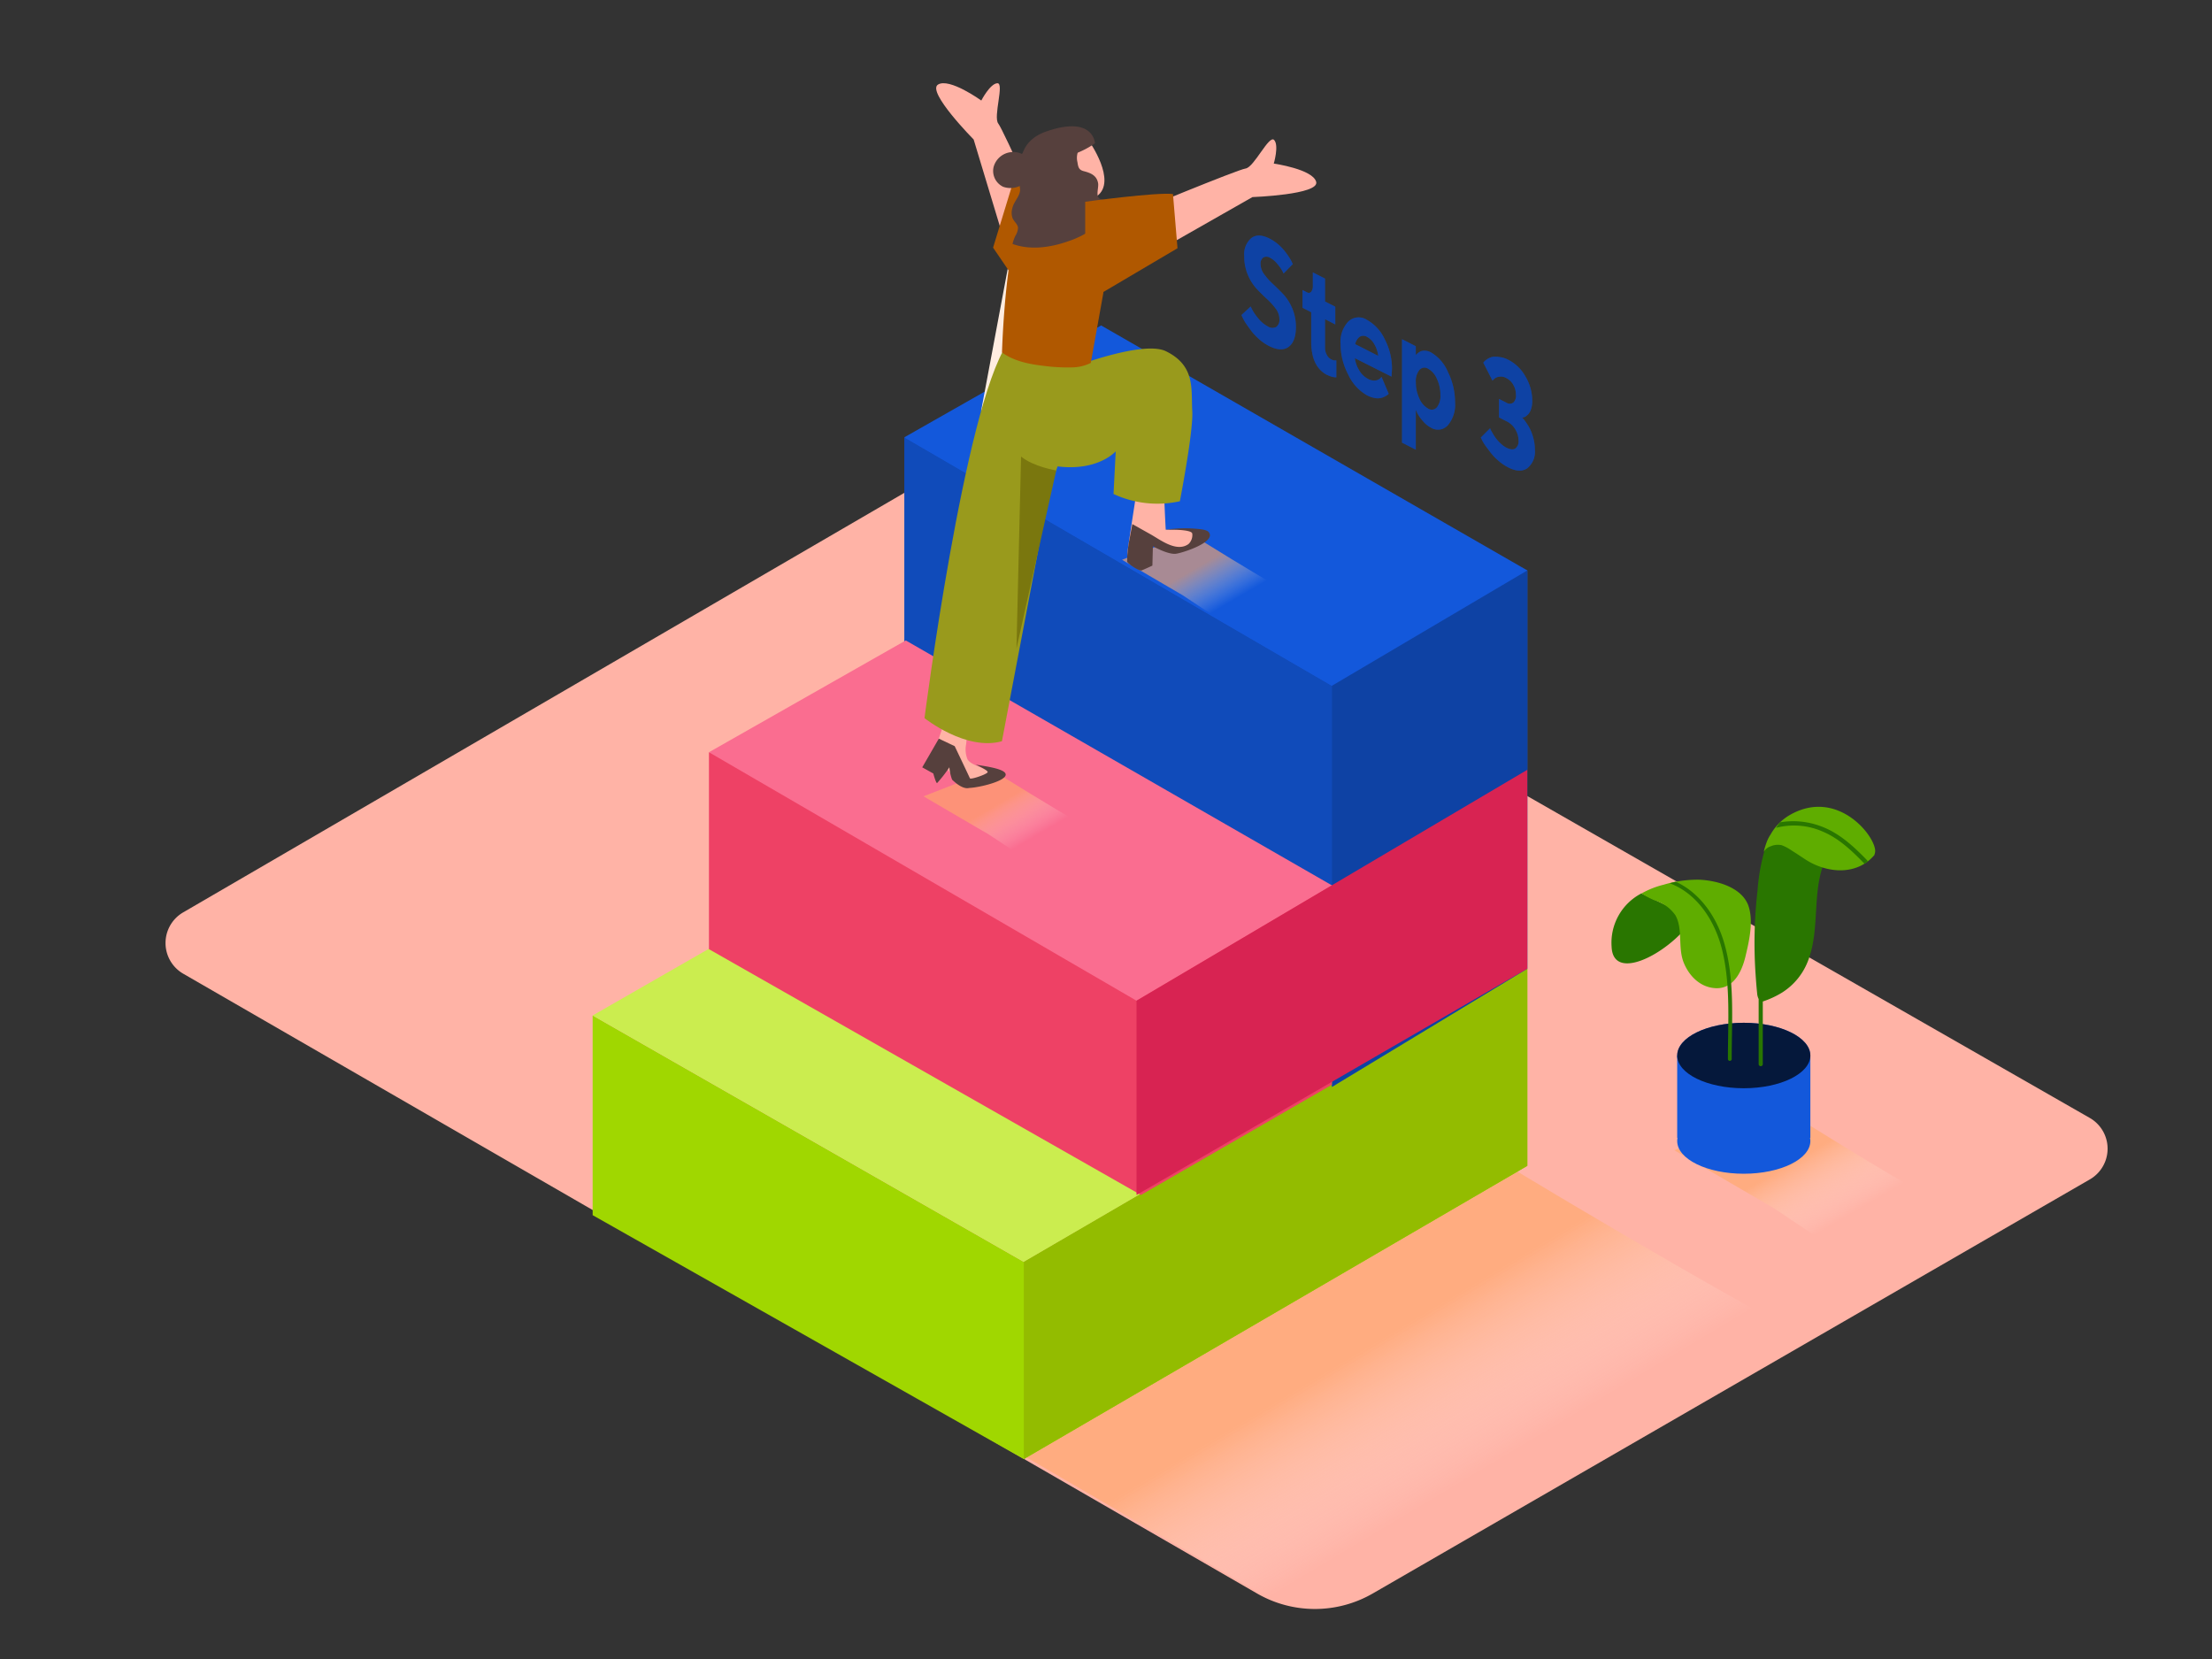 <svg xmlns="http://www.w3.org/2000/svg" xmlns:xlink="http://www.w3.org/1999/xlink" viewBox="0 0 400 300"><rect x="0" y="0" width="400" height="300" fill="#333333" stroke="none"/><defs><linearGradient id="linear-gradient" x1="263.09" y1="268.89" x2="247.69" y2="243.09" gradientUnits="userSpaceOnUse"><stop offset="0" stop-color="#fff" stop-opacity="0"/><stop offset="0.99" stop-color="#ffa86a"/></linearGradient><linearGradient id="linear-gradient-2" x1="330.96" y1="221.72" x2="324.13" y2="210.01" xlink:href="#linear-gradient"/><linearGradient id="linear-gradient-3" x1="184.82" y1="152.63" x2="180.51" y2="145.25" xlink:href="#linear-gradient"/><linearGradient id="linear-gradient-4" x1="220.68" y1="109.93" x2="216.37" y2="102.54" xlink:href="#linear-gradient"/></defs><title>151-160</title><g style="isolation:isolate"><g id="Layer_2" data-name="Layer 2"><path d="M33.1,165,168.71,86.11a6.41,6.41,0,0,1,6.41,0L377.9,202.16a6.41,6.41,0,0,1,0,11.12L248.24,288.15a20.93,20.93,0,0,1-20.93,0L33.12,176.07A6.41,6.41,0,0,1,33.1,165Z" fill="#ffb3a6"/><path d="M241.47,295.06c35.88-23.7,56.62-26,90-50.55-21.15-11-57.08-32.47-70.13-40.63l-88.95,51.95,67.39,39.25Z" opacity="0.63" fill="url(#linear-gradient)" style="mix-blend-mode:multiply"/><polygon points="107.17 219.74 185.14 263.85 276.19 210.82 276.19 175.17 185.14 228.19 107.17 183.63 107.17 219.74" fill="#a0d700"/><polygon points="107.17 183.63 199.96 130.39 276.19 175.17 185.14 228.19 107.17 183.63" fill="#cbed4f"/><polygon points="185.14 228.19 185.14 263.85 276.19 210.82 276.19 175.17 185.14 228.19" fill="#93bc00"/><polyline points="163.53 79.08 163.53 139.68 241.65 175.17 276.19 139.2 276.19 103.15" fill="#1358db"/><polygon points="240.85 124.01 240.85 196.56 276.19 175.17 276.19 103.15 240.85 124.01" fill="#1358db"/><polyline points="163.53 79.08 163.53 139.68 240.85 174.81 240.85 174.81 240.85 124.01" opacity="0.15"/><polygon points="240.85 124.01 276.19 103.15 199.12 58.85 163.53 79.08 240.85 124.01" fill="#1358db"/><polygon points="240.85 124.01 240.85 196.56 276.19 175.17 276.19 103.15 240.85 124.01" opacity="0.25"/><polyline points="128.2 136.03 128.2 171.64 206.32 216.09 240.85 196.15 240.85 160.1" fill="#ee4165"/><polygon points="205.52 180.96 240.85 160.1 163.79 115.81 128.2 136.03 205.52 180.96" fill="#fa6d90"/><polygon points="205.52 180.96 205.52 216.09 276.19 175.17 276.19 139.2 205.52 180.96" fill="#d82352"/><path d="M229.53,43.12a7.5,7.5,0,0,1,1.53,1,9.5,9.5,0,0,1,1.22,1.24c.32.41.6.79.83,1.16a6.75,6.75,0,0,1,.51.9l.16.34-1.67,1.7c-.07-.16-.17-.37-.3-.6a8,8,0,0,0-.82-1.13,4.11,4.11,0,0,0-1.28-1.09,1.22,1.22,0,0,0-1.28-.07,1.35,1.35,0,0,0-.48,1.18,3.09,3.09,0,0,0,.65,1.84,12.35,12.35,0,0,0,1.59,1.77q.94.87,1.88,1.86a8.77,8.77,0,0,1,1.61,2.54,8.49,8.49,0,0,1,.66,3.38c0,1.73-.44,2.93-1.31,3.58s-2.08.6-3.6-.18a8.33,8.33,0,0,1-1.75-1.21,10.37,10.37,0,0,1-1.39-1.47c-.36-.48-.69-.95-1-1.39a9.46,9.46,0,0,1-.6-1.07l-.2-.43,1.67-1.55q.13.27.36.72a9.18,9.18,0,0,0,1,1.41A5.35,5.35,0,0,0,229.22,59a1.5,1.5,0,0,0,1.57.12,1.61,1.61,0,0,0,.57-1.43,3.17,3.17,0,0,0-.65-1.85,12.31,12.31,0,0,0-1.6-1.77q-.95-.86-1.88-1.86a8.71,8.71,0,0,1-1.59-2.53A8.49,8.49,0,0,1,225,46.3a3.83,3.83,0,0,1,1.27-3.24C227.09,42.42,228.18,42.44,229.53,43.12Z" fill="#1358db"/><path d="M239.61,50.38v4.14l1.85.94v3.21l-1.85-.94v5.21a2.53,2.53,0,0,0,.31,1.21,1.85,1.85,0,0,0,.79.83,2.17,2.17,0,0,0,.48.18,1,1,0,0,0,.35,0h.11v3.08a3.45,3.45,0,0,1-1.62-.44l-.06,0c-1.91-1-2.86-3-2.86-6V56.46l-1.57-.8V52.45l.83.42a.56.56,0,0,0,.73-.11,1.63,1.63,0,0,0,.3-1.1v-2.4Z" fill="#1358db"/><path d="M251.72,66.69l-.09,1.42L245,64.77a5.62,5.62,0,0,0,.79,2.2,4,4,0,0,0,1.62,1.56,2.18,2.18,0,0,0,1.31.27,1.43,1.43,0,0,0,.85-.37l.26-.28,1.29,3.06-.17.16a2.64,2.64,0,0,1-.48.3,2.59,2.59,0,0,1-1.87.3,4.61,4.61,0,0,1-1.37-.47,8.2,8.2,0,0,1-3.41-3.73,11.83,11.83,0,0,1-1.4-5.53,5.35,5.35,0,0,1,1.4-4.1,2.7,2.7,0,0,1,3.34-.31,7.65,7.65,0,0,1,3.24,3.51A11.53,11.53,0,0,1,251.72,66.69Zm-6.66-4.46,4.17,2.12a5.49,5.49,0,0,0-.69-2.07,3.3,3.3,0,0,0-1.34-1.36,1.26,1.26,0,0,0-1.35,0,2.2,2.2,0,0,0-.79,1.34" fill="#1358db"/><path d="M261.82,67.24a12.29,12.29,0,0,1,1.3,5.49,5.78,5.78,0,0,1-1.31,4.18,2.4,2.4,0,0,1-3.06.42,4.72,4.72,0,0,1-1.45-1.2,6.93,6.93,0,0,1-1-1.4l-.28-.63v7.22l-2.49-1.27,0-18.71,2.49,1.27v1.6l.11-.14.32-.27a2.06,2.06,0,0,1,.54-.3,1.86,1.86,0,0,1,.75-.08,2.58,2.58,0,0,1,1,.29A7.4,7.4,0,0,1,261.82,67.24Zm-2,6.44a3.26,3.26,0,0,0,.65-2.27,6.58,6.58,0,0,0-.64-2.91,3.72,3.72,0,0,0-1.57-1.82,1.22,1.22,0,0,0-1.58.21,3.21,3.21,0,0,0-.65,2.25,6.65,6.65,0,0,0,.64,2.93,3.77,3.77,0,0,0,1.58,1.82,1.21,1.21,0,0,0,1.57-.22" fill="#1358db"/><path d="M272.73,65.05a7.51,7.51,0,0,1,3.16,3.1,8.6,8.6,0,0,1,1.19,4.31,4.69,4.69,0,0,1-.19,1.44,2.69,2.69,0,0,1-.46.92,2.84,2.84,0,0,1-.53.48,1.17,1.17,0,0,1-.48.19l-.18,0,.25.27a8.87,8.87,0,0,1,.56.76,8.25,8.25,0,0,1,.7,1.21,9.1,9.1,0,0,1,.56,1.62,8,8,0,0,1,.25,2,3.85,3.85,0,0,1-1.33,3.29c-.89.65-2.05.62-3.5-.12a8.76,8.76,0,0,1-1.77-1.21,9.88,9.88,0,0,1-1.4-1.45c-.36-.47-.68-.91-1-1.34a7.52,7.52,0,0,1-.59-1l-.19-.4,1.68-1.68c0,.07.06.15.11.28s.18.34.37.67a9.21,9.21,0,0,0,.61.92,6.6,6.6,0,0,0,.82.89,4.64,4.64,0,0,0,1,.74c.72.36,1.27.41,1.65.16a1.59,1.59,0,0,0,.58-1.43,3.93,3.93,0,0,0-.57-2,3.73,3.73,0,0,0-1.56-1.47l-1.4-.71V72.14l1.3.66a1.13,1.13,0,0,0,1.29,0,1.71,1.71,0,0,0,.47-1.4,3.57,3.57,0,0,0-.46-1.78,3,3,0,0,0-1.29-1.26,2,2,0,0,0-1.32-.23,1.7,1.7,0,0,0-.89.41l-.28.29-1.66-3.24a1.74,1.74,0,0,1,.17-.21,3.2,3.2,0,0,1,1.4-.83,3.74,3.74,0,0,1,1.25,0A4.78,4.78,0,0,1,272.73,65.05Z" fill="#1358db"/><g opacity="0.25"><path d="M229.53,43.12a7.5,7.5,0,0,1,1.53,1,9.5,9.5,0,0,1,1.22,1.24c.32.41.6.79.83,1.16a6.75,6.75,0,0,1,.51.9l.16.34-1.67,1.7c-.07-.16-.17-.37-.3-.6a8,8,0,0,0-.82-1.13,4.11,4.11,0,0,0-1.28-1.09,1.22,1.22,0,0,0-1.28-.07,1.35,1.35,0,0,0-.48,1.18,3.09,3.09,0,0,0,.65,1.84,12.35,12.35,0,0,0,1.59,1.77q.94.87,1.88,1.86a8.77,8.77,0,0,1,1.61,2.54,8.49,8.49,0,0,1,.66,3.38c0,1.73-.44,2.93-1.31,3.58s-2.08.6-3.6-.18a8.33,8.33,0,0,1-1.75-1.21,10.37,10.37,0,0,1-1.39-1.47c-.36-.48-.69-.95-1-1.39a9.46,9.46,0,0,1-.6-1.07l-.2-.43,1.67-1.55q.13.27.36.72a9.18,9.18,0,0,0,1,1.41A5.35,5.35,0,0,0,229.22,59a1.5,1.5,0,0,0,1.57.12,1.61,1.61,0,0,0,.57-1.43,3.17,3.17,0,0,0-.65-1.85,12.31,12.31,0,0,0-1.6-1.77q-.95-.86-1.88-1.86a8.71,8.71,0,0,1-1.59-2.53A8.49,8.49,0,0,1,225,46.3a3.83,3.83,0,0,1,1.27-3.24C227.09,42.42,228.18,42.44,229.53,43.12Z"/><path d="M239.61,50.38v4.14l1.85.94v3.21l-1.85-.94v5.21a2.53,2.53,0,0,0,.31,1.21,1.85,1.85,0,0,0,.79.83,2.17,2.17,0,0,0,.48.18,1,1,0,0,0,.35,0h.11v3.08a3.45,3.45,0,0,1-1.62-.44l-.06,0c-1.91-1-2.86-3-2.86-6V56.46l-1.57-.8V52.45l.83.42a.56.56,0,0,0,.73-.11,1.63,1.63,0,0,0,.3-1.1v-2.4Z"/><path d="M251.72,66.69l-.09,1.42L245,64.77a5.62,5.62,0,0,0,.79,2.2,4,4,0,0,0,1.62,1.56,2.18,2.18,0,0,0,1.31.27,1.43,1.43,0,0,0,.85-.37l.26-.28,1.29,3.06-.17.16a2.64,2.64,0,0,1-.48.3,2.59,2.59,0,0,1-1.87.3,4.61,4.61,0,0,1-1.37-.47,8.2,8.2,0,0,1-3.41-3.73,11.83,11.83,0,0,1-1.4-5.53,5.35,5.35,0,0,1,1.4-4.1,2.7,2.7,0,0,1,3.34-.31,7.65,7.65,0,0,1,3.24,3.51A11.53,11.53,0,0,1,251.72,66.69Zm-6.66-4.46,4.17,2.12a5.49,5.49,0,0,0-.69-2.07,3.3,3.3,0,0,0-1.34-1.36,1.26,1.26,0,0,0-1.35,0,2.2,2.2,0,0,0-.79,1.34"/><path d="M261.82,67.24a12.29,12.29,0,0,1,1.3,5.49,5.78,5.78,0,0,1-1.31,4.18,2.4,2.4,0,0,1-3.06.42,4.72,4.72,0,0,1-1.45-1.2,6.93,6.93,0,0,1-1-1.4l-.28-.63v7.22l-2.49-1.27,0-18.71,2.49,1.27v1.6l.11-.14.32-.27a2.06,2.06,0,0,1,.54-.3,1.86,1.86,0,0,1,.75-.08,2.58,2.58,0,0,1,1,.29A7.4,7.4,0,0,1,261.82,67.24Zm-2,6.44a3.26,3.26,0,0,0,.65-2.27,6.58,6.58,0,0,0-.64-2.91,3.72,3.72,0,0,0-1.57-1.82,1.22,1.22,0,0,0-1.58.21,3.21,3.21,0,0,0-.65,2.25,6.65,6.65,0,0,0,.64,2.93,3.77,3.77,0,0,0,1.58,1.82,1.21,1.21,0,0,0,1.57-.22"/><path d="M272.73,65.05a7.51,7.51,0,0,1,3.16,3.1,8.6,8.6,0,0,1,1.19,4.31,4.69,4.69,0,0,1-.19,1.44,2.69,2.69,0,0,1-.46.92,2.84,2.84,0,0,1-.53.48,1.17,1.17,0,0,1-.48.19l-.18,0,.25.27a8.87,8.87,0,0,1,.56.76,8.25,8.25,0,0,1,.7,1.21,9.1,9.1,0,0,1,.56,1.62,8,8,0,0,1,.25,2,3.85,3.85,0,0,1-1.33,3.29c-.89.65-2.05.62-3.5-.12a8.76,8.76,0,0,1-1.77-1.21,9.88,9.88,0,0,1-1.4-1.45c-.36-.47-.68-.91-1-1.34a7.52,7.52,0,0,1-.59-1l-.19-.4,1.68-1.68c0,.07.06.15.11.28s.18.34.37.67a9.21,9.21,0,0,0,.61.92,6.6,6.6,0,0,0,.82.89,4.64,4.64,0,0,0,1,.74c.72.36,1.27.41,1.65.16a1.59,1.59,0,0,0,.58-1.43,3.93,3.93,0,0,0-.57-2,3.73,3.73,0,0,0-1.56-1.47l-1.4-.71V72.14l1.3.66a1.13,1.13,0,0,0,1.29,0,1.71,1.71,0,0,0,.47-1.4,3.57,3.57,0,0,0-.46-1.78,3,3,0,0,0-1.29-1.26,2,2,0,0,0-1.32-.23,1.7,1.7,0,0,0-.89.41l-.28.29-1.66-3.24a1.74,1.74,0,0,1,.17-.21,3.2,3.2,0,0,1,1.4-.83,3.74,3.74,0,0,1,1.25,0A4.78,4.78,0,0,1,272.73,65.05Z"/></g><path d="M330.64,225.06c9.33-6.16,8.3-3,17-9.37-5.5-2.86-22-13.16-25.37-15.28L302.77,208l17.52,10.2C320.43,218.18,330.49,225.06,330.64,225.06Z" opacity="0.63" fill="url(#linear-gradient-2)" style="mix-blend-mode:multiply"/><polyline points="303.29 190.87 303.29 205.75 327.37 205.75 327.37 190.87" fill="#1358db"/><ellipse cx="315.33" cy="190.87" rx="12.04" ry="5.92" fill="#1358db"/><ellipse cx="315.33" cy="190.87" rx="12.04" ry="5.92" opacity="0.73"/><ellipse cx="315.33" cy="206.33" rx="12.04" ry="5.92" fill="#1358db"/><path d="M328.81,156.27c-2.54-1-6.06-4.5-9.13-4.39a36,36,0,0,0-1.86,9.13,82.89,82.89,0,0,0-.35,15.25q.11,1.7.28,3.39a2.7,2.7,0,0,0,.27,1q0,5.89,0,11.78a.37.37,0,0,0,.75,0q0-5.67,0-11.33a16.7,16.7,0,0,0,3.45-1.59,11.73,11.73,0,0,0,4.85-6.09c1.94-5.41.72-11.45,2.56-16.8C329.34,156.48,329.07,156.38,328.81,156.27Z" fill="#297600"/><path d="M323.6,147.41a9.43,9.43,0,0,0-3.44,3.52,5.9,5.9,0,0,0-.54,1l-.1.23h0a15.74,15.74,0,0,0-.58,1.87,2.33,2.33,0,0,1,1.28-1,3.18,3.18,0,0,1,2-.18,8.42,8.42,0,0,1,1.84,1c.86.52,1.69,1.1,2.53,1.64,4,2.53,9.3,2.79,12.38-.9,0-.15.08-.29.1-.44C339.54,151.63,332.42,142.28,323.6,147.41Z" fill="#5fad00"/><path d="M337.22,156.17l.5-.33a.34.34,0,0,0-.1-.29c-2.41-2.48-5-4.9-8.3-6.12a14.21,14.21,0,0,0-7.41-.73c-.27.31-.51.64-.75,1a12.87,12.87,0,0,1,8.52.71c2.91,1.24,5.23,3.47,7.41,5.71A.36.36,0,0,0,337.22,156.17Z" fill="#297600"/><path d="M296.81,161.56a10.05,10.05,0,0,0-5.38,9.64c.28,7.1,12,.17,15.1-5.83s3.59,2.56,3.59,2.56" fill="#297600"/><path d="M307.34,159.08a21.19,21.19,0,0,0-6.49.9,15.76,15.76,0,0,0-4,1.58,13,13,0,0,0,2.34,1.24,7.11,7.11,0,0,1,3.78,2.71,5.4,5.4,0,0,1,.45,1.07c.71,2.34.1,5.17,1.06,7.52s2.92,4.42,5.69,4.59c3.3.2,4.81-3,5.46-5.71s1.54-6.48.5-9.3C314.87,160.41,310.46,159.23,307.34,159.08Z" fill="#5fad00"/><path d="M311.68,170.16c-1.38-4.49-4.32-8.72-8.61-10.7h-.16l-.2.06-.78.2c5,1.86,8.14,6.79,9.43,11.83,1.64,6.45,1.09,13.43,1.1,20a.35.35,0,0,0,.69,0C313.13,184.54,313.79,177,311.68,170.16Z" fill="#297600"/><path d="M184.62,154.74c5.88-3.88,5.23-1.89,10.7-5.91-3.46-1.81-13.85-8.3-16-9.63L167,144l11,6.43C178.18,150.4,184.52,154.74,184.62,154.74Z" opacity="0.63" fill="url(#linear-gradient-3)" style="mix-blend-mode:multiply"/><path d="M220.48,112c5.88-3.88,5.23-1.89,10.7-5.91-3.46-1.81-13.85-8.3-16-9.63l-12.28,4.77,11,6.43C214,107.7,220.39,112,220.48,112Z" opacity="0.63" fill="url(#linear-gradient-4)" style="mix-blend-mode:multiply"/><polyline points="182.23 48.59 177.4 74.39 191.57 58.16" fill="#ffede1"/><path d="M217,95.87c-1.17-.36-6.2-.08-6.2-.08s-.37-6.78-.25-7h-5S204,98.74,203.9,99.73c-.19,1.82,2,2.62,2.5,2.6a8.9,8.9,0,0,0,1.08-.32,15,15,0,0,1,0-2.87c.07-.43.19-.73.63-.85.79-.21,2.16.35,2.92.58s1.79.58,2.69.84c2.14-.86,4-1.71,4.15-2.11C218.33,96.61,218.78,96.42,217,95.87Z" fill="#ffb3a6"/><path d="M218.67,96.36l-.11-.15c-.35-.42-1.39-.5-1.88-.56a24.45,24.45,0,0,0-5.91.14s4.74-.15,4.83.71a2.23,2.23,0,0,1-.68,1.88c-2.14,1.53-5-.7-6.79-1.72l-3.37-1.89-.53,2.85a21.42,21.42,0,0,0-.41,3.95c.2.43,2.18,1.75,2.64,1.57s1.93-.86,1.93-.86l.09-3.5s2.79,1.57,4.2,1.35C213.75,100,219.71,98.12,218.67,96.36Z" fill="#56403d"/><path d="M201.76,81.61l-.4,7.72a18.84,18.84,0,0,0,12,1.31c.84-4.44,2.41-13.29,2.24-16.26-.23-4,.62-8.23-4.77-10.87-4.13-2-16.75,2.86-16.75,2.86l-9.49,16.19C196.77,87.39,201.76,81.61,201.76,81.61Z" fill="#999a1c"/><path d="M177.37,138.79c-.77-.36-1.92-.7-2.41-1.47a4.71,4.71,0,0,1-.24-2.79q.1-1.33.27-2.65a.44.44,0,0,1-.13-.34,16,16,0,0,1,.24-2.15l-3.59-.73s-2.26,6-2.23,6.74,3,5.78,4.7,6.28,6.75-.52,7.22-1.14l0-.06C179.94,139.94,178.64,139.38,177.37,138.79Z" fill="#ffb3a6"/><path d="M172.63,135.83s1.27,6.12,1.92,6.58,8.17-1.1,7.23-2.6c-.6-1-5-1.41-5.37-1.56,0,0,2.23,1,2.19,1.37s-3.09,1.41-3.21,1.12-2.75-5.81-2.75-5.81l-2.87-1.36-3,5.19,2,1.11s.46,1.72.68,1.74a24.2,24.2,0,0,0,2.23-2.86,8.09,8.09,0,0,0,.49,2.24c.27.24,2.48,2.49,3.75,1.08l-1.8-2.5" fill="#56403d"/><path d="M193.39,78.74c2.32-7.59,2.38-6.24,3.9-12.5l-15.18-4c-7.74,11.6-14.93,67.62-14.93,67.62s7.49,6,14,4.18c0,0,8.77-46.21,8.79-46.26C191.21,84.65,191.26,84.05,193.39,78.74Z" fill="#999a1c"/><path d="M191,85.07s-4.09-.65-6.36-2.51l-.83,34.72Z" fill="#7a770e"/><path d="M189.88,42.48s-8.4-18.92-9.36-20.14,1.15-7.36-.17-7.29-2.9,3.13-2.9,3.13-5.78-4.18-7.84-2.88,6.46,9.93,6.46,9.93l7.08,23.44" fill="#ffb3a6"/><path d="M204.59,38.62s19.13-7.93,20.66-8.15,4.23-6.13,5.15-5.16-.06,4.27-.06,4.27,7.06,1,7.67,3.31-11.53,2.75-11.53,2.75L205.19,47.76" fill="#ffb3a6"/><polyline points="190.16 36.6 183.8 30.97 179.58 44.78 184.87 52.54" fill="#b05800"/><path d="M200.09,40h-.59c-3.05,0-6.42-4.14-6.42-4.14S192,26.3,186.57,34c-4,5.72-5.1,21.9-5.38,29.73,2.17,1.6,5,2.14,7.64,2.44a32.44,32.44,0,0,0,5.29.26,7.85,7.85,0,0,0,3.13-.8l2.27-12.65A128.21,128.21,0,0,1,200.09,40Z" fill="#b05800"/><path d="M196.9,25.46s5.2,7.29,1.47,10-7.43-.44-7.9-1.33S189,26,196.9,25.46Z" fill="#ffb3a6"/><path d="M197,24.23a8.58,8.58,0,0,0-7.18,0,10.41,10.41,0,0,0-5,3.62,3.52,3.52,0,0,0-1.85-.35,3.66,3.66,0,0,0-3.31,2.76,3.17,3.17,0,0,0,1.75,3.52,4,4,0,0,0,3-.15l0,.18c.34,1.46-1,2.41-1.32,3.74a3,3,0,0,0,0,1.87c.23.6,1,1.18,1,1.8a3,3,0,0,1-.47,1.41,6.62,6.62,0,0,0-.52,1.48c3.17,1.17,6.85.65,10-.46a16.69,16.69,0,0,0,8.49-6.24,2.47,2.47,0,0,0-.74-.76,9.23,9.23,0,0,0-1.88-.68c-.94-.38-.25-2-.4-2.85-.25-1.41-1.36-1.85-2.6-2.17-.89-.23-1-.74-1.13-1.61a3.28,3.28,0,0,1,.13-2,1.11,1.11,0,0,0,.71-.26,6.09,6.09,0,0,1,1.31-.81,1,1,0,0,0,.43-1.33A.83.83,0,0,0,197,24.23Z" fill="#56403d"/><path d="M194.37,27.81A16,16,0,0,0,198,25.92c0-.13-.31-5.08-8.76-2.16s-2.87,12.73-2.87,12.73" fill="#56403d"/><path d="M196.24,36.48s13-1.77,15.87-1.39l.82,9.8-16.69,9.85" fill="#b05800"/></g></g></svg>